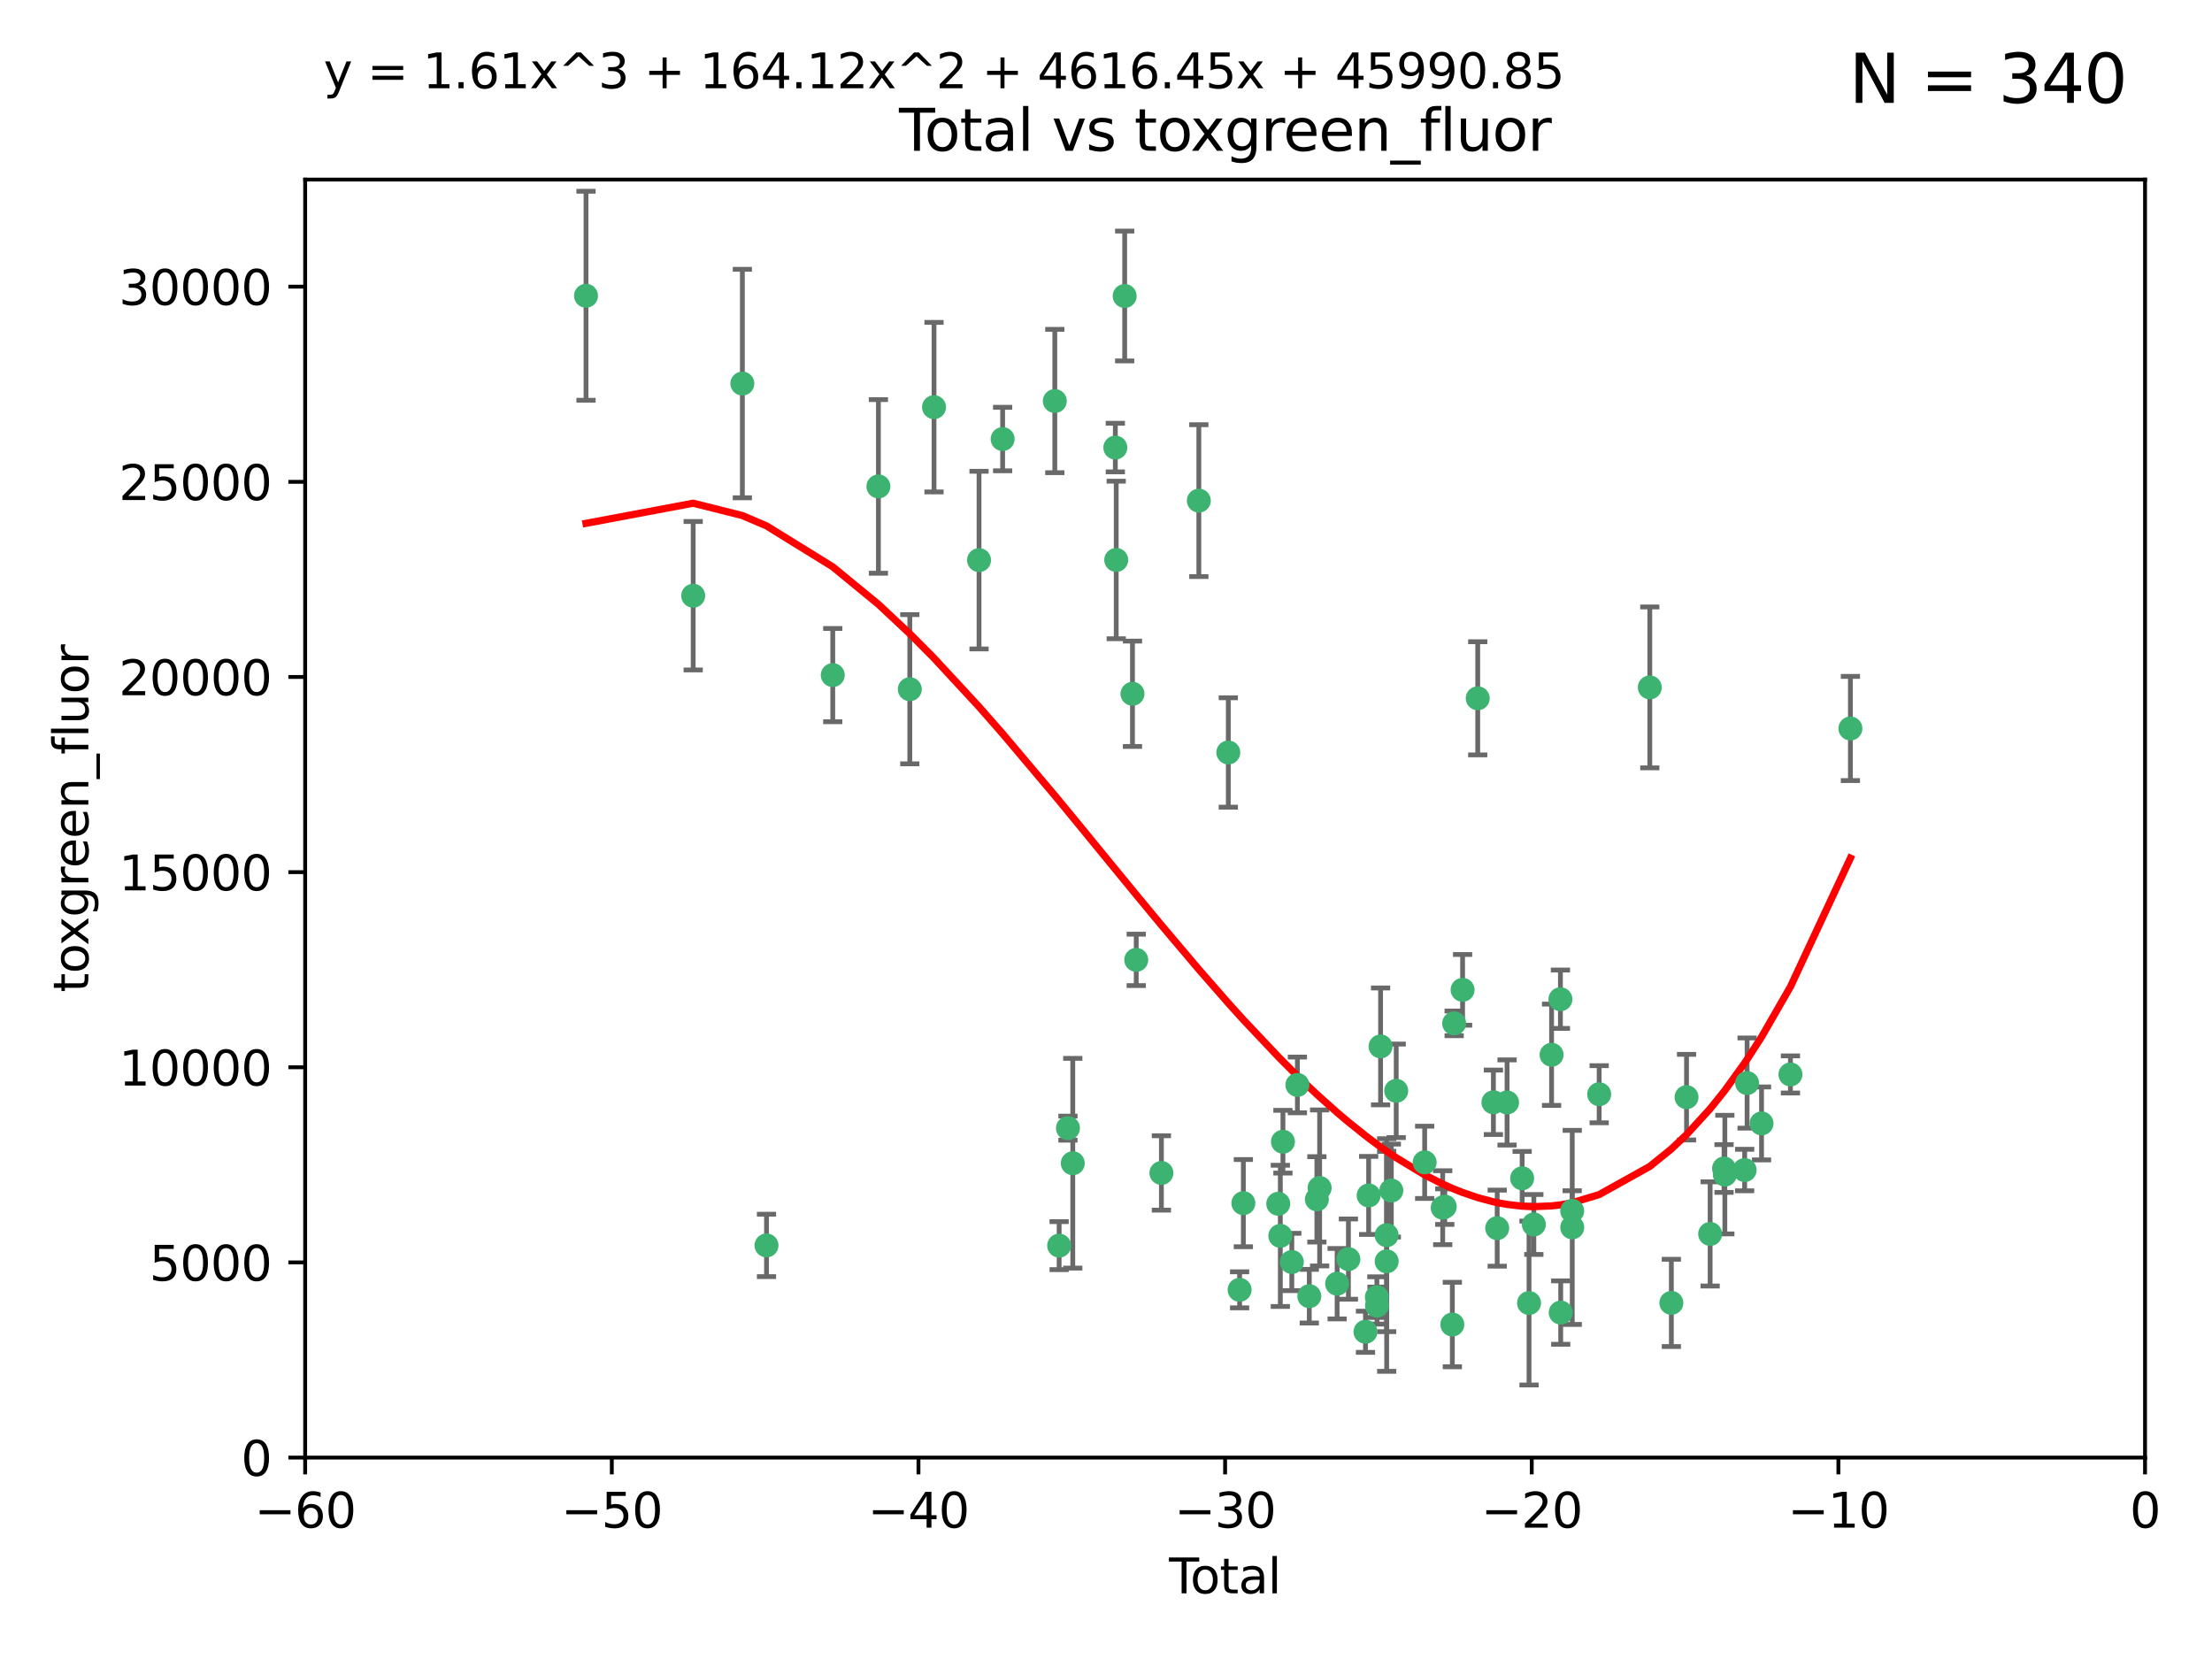 <?xml version="1.0" encoding="utf-8" standalone="no"?>
<!DOCTYPE svg PUBLIC "-//W3C//DTD SVG 1.1//EN"
  "http://www.w3.org/Graphics/SVG/1.1/DTD/svg11.dtd">
<svg xmlns:xlink="http://www.w3.org/1999/xlink" width="460.8pt" height="345.6pt" viewBox="0 0 460.8 345.6" xmlns="http://www.w3.org/2000/svg" version="1.1">
 <defs>
  <style type="text/css">*{stroke-linejoin: round; stroke-linecap: butt}</style>
 </defs>
 <g id="figure_1">
  <g id="patch_1">
   <path d="M 0 345.6 
L 460.8 345.6 
L 460.8 0 
L 0 0 
z
" style="fill: #ffffff"/>
  </g>
  <g id="axes_1">
   <g id="patch_2">
    <path d="M 63.571 303.64 
L 446.85 303.64 
L 446.85 37.411 
L 63.571 37.411 
z
" style="fill: #ffffff"/>
   </g>
   <g id="PathCollection_1">
    <defs>
     <path id="mffafc61d55" d="M 0 1.118 
C 0.297 1.118 0.581 1 0.791 0.791 
C 1 0.581 1.118 0.297 1.118 0 
C 1.118 -0.297 1 -0.581 0.791 -0.791 
C 0.581 -1 0.297 -1.118 0 -1.118 
C -0.297 -1.118 -0.581 -1 -0.791 -0.791 
C -1 -0.581 -1.118 -0.297 -1.118 0 
C -1.118 0.297 -1 0.581 -0.791 0.791 
C -0.581 1 -0.297 1.118 0 1.118 
z
" style="stroke: #3cb371"/>
    </defs>
    <g clip-path="url(#p71a5b1f654)">
     <use xlink:href="#mffafc61d55" x="122.075" y="61.614" style="fill: #3cb371; stroke: #3cb371"/>
     <use xlink:href="#mffafc61d55" x="144.404" y="124.1" style="fill: #3cb371; stroke: #3cb371"/>
     <use xlink:href="#mffafc61d55" x="154.646" y="79.9" style="fill: #3cb371; stroke: #3cb371"/>
     <use xlink:href="#mffafc61d55" x="159.676" y="259.442" style="fill: #3cb371; stroke: #3cb371"/>
     <use xlink:href="#mffafc61d55" x="173.478" y="140.634" style="fill: #3cb371; stroke: #3cb371"/>
     <use xlink:href="#mffafc61d55" x="182.989" y="101.33" style="fill: #3cb371; stroke: #3cb371"/>
     <use xlink:href="#mffafc61d55" x="189.528" y="143.574" style="fill: #3cb371; stroke: #3cb371"/>
     <use xlink:href="#mffafc61d55" x="194.574" y="84.817" style="fill: #3cb371; stroke: #3cb371"/>
     <use xlink:href="#mffafc61d55" x="203.952" y="116.682" style="fill: #3cb371; stroke: #3cb371"/>
     <use xlink:href="#mffafc61d55" x="208.867" y="91.463" style="fill: #3cb371; stroke: #3cb371"/>
     <use xlink:href="#mffafc61d55" x="219.736" y="83.54" style="fill: #3cb371; stroke: #3cb371"/>
     <use xlink:href="#mffafc61d55" x="220.638" y="259.488" style="fill: #3cb371; stroke: #3cb371"/>
     <use xlink:href="#mffafc61d55" x="222.475" y="235.012" style="fill: #3cb371; stroke: #3cb371"/>
     <use xlink:href="#mffafc61d55" x="223.48" y="242.324" style="fill: #3cb371; stroke: #3cb371"/>
     <use xlink:href="#mffafc61d55" x="232.345" y="93.237" style="fill: #3cb371; stroke: #3cb371"/>
     <use xlink:href="#mffafc61d55" x="232.53" y="116.65" style="fill: #3cb371; stroke: #3cb371"/>
     <use xlink:href="#mffafc61d55" x="234.291" y="61.664" style="fill: #3cb371; stroke: #3cb371"/>
     <use xlink:href="#mffafc61d55" x="235.917" y="144.527" style="fill: #3cb371; stroke: #3cb371"/>
     <use xlink:href="#mffafc61d55" x="236.699" y="199.958" style="fill: #3cb371; stroke: #3cb371"/>
     <use xlink:href="#mffafc61d55" x="241.942" y="244.349" style="fill: #3cb371; stroke: #3cb371"/>
     <use xlink:href="#mffafc61d55" x="249.741" y="104.293" style="fill: #3cb371; stroke: #3cb371"/>
     <use xlink:href="#mffafc61d55" x="255.878" y="156.754" style="fill: #3cb371; stroke: #3cb371"/>
     <use xlink:href="#mffafc61d55" x="258.233" y="268.694" style="fill: #3cb371; stroke: #3cb371"/>
     <use xlink:href="#mffafc61d55" x="259.013" y="250.635" style="fill: #3cb371; stroke: #3cb371"/>
     <use xlink:href="#mffafc61d55" x="266.284" y="250.767" style="fill: #3cb371; stroke: #3cb371"/>
     <use xlink:href="#mffafc61d55" x="266.715" y="257.451" style="fill: #3cb371; stroke: #3cb371"/>
     <use xlink:href="#mffafc61d55" x="267.259" y="237.838" style="fill: #3cb371; stroke: #3cb371"/>
     <use xlink:href="#mffafc61d55" x="269.11" y="262.896" style="fill: #3cb371; stroke: #3cb371"/>
     <use xlink:href="#mffafc61d55" x="270.272" y="226.007" style="fill: #3cb371; stroke: #3cb371"/>
     <use xlink:href="#mffafc61d55" x="272.749" y="270.018" style="fill: #3cb371; stroke: #3cb371"/>
     <use xlink:href="#mffafc61d55" x="274.329" y="249.848" style="fill: #3cb371; stroke: #3cb371"/>
     <use xlink:href="#mffafc61d55" x="274.903" y="247.472" style="fill: #3cb371; stroke: #3cb371"/>
     <use xlink:href="#mffafc61d55" x="278.547" y="267.417" style="fill: #3cb371; stroke: #3cb371"/>
     <use xlink:href="#mffafc61d55" x="280.898" y="262.293" style="fill: #3cb371; stroke: #3cb371"/>
     <use xlink:href="#mffafc61d55" x="284.454" y="277.431" style="fill: #3cb371; stroke: #3cb371"/>
     <use xlink:href="#mffafc61d55" x="285.113" y="249.032" style="fill: #3cb371; stroke: #3cb371"/>
     <use xlink:href="#mffafc61d55" x="286.83" y="270.21" style="fill: #3cb371; stroke: #3cb371"/>
     <use xlink:href="#mffafc61d55" x="286.857" y="271.976" style="fill: #3cb371; stroke: #3cb371"/>
     <use xlink:href="#mffafc61d55" x="287.598" y="217.987" style="fill: #3cb371; stroke: #3cb371"/>
     <use xlink:href="#mffafc61d55" x="288.87" y="262.761" style="fill: #3cb371; stroke: #3cb371"/>
     <use xlink:href="#mffafc61d55" x="288.87" y="257.309" style="fill: #3cb371; stroke: #3cb371"/>
     <use xlink:href="#mffafc61d55" x="289.839" y="248.016" style="fill: #3cb371; stroke: #3cb371"/>
     <use xlink:href="#mffafc61d55" x="290.857" y="227.238" style="fill: #3cb371; stroke: #3cb371"/>
     <use xlink:href="#mffafc61d55" x="296.784" y="242.138" style="fill: #3cb371; stroke: #3cb371"/>
     <use xlink:href="#mffafc61d55" x="300.54" y="251.584" style="fill: #3cb371; stroke: #3cb371"/>
     <use xlink:href="#mffafc61d55" x="300.97" y="251.36" style="fill: #3cb371; stroke: #3cb371"/>
     <use xlink:href="#mffafc61d55" x="302.549" y="275.924" style="fill: #3cb371; stroke: #3cb371"/>
     <use xlink:href="#mffafc61d55" x="302.924" y="213.19" style="fill: #3cb371; stroke: #3cb371"/>
     <use xlink:href="#mffafc61d55" x="304.684" y="206.203" style="fill: #3cb371; stroke: #3cb371"/>
     <use xlink:href="#mffafc61d55" x="307.838" y="145.468" style="fill: #3cb371; stroke: #3cb371"/>
     <use xlink:href="#mffafc61d55" x="311.105" y="229.628" style="fill: #3cb371; stroke: #3cb371"/>
     <use xlink:href="#mffafc61d55" x="311.894" y="255.847" style="fill: #3cb371; stroke: #3cb371"/>
     <use xlink:href="#mffafc61d55" x="313.949" y="229.663" style="fill: #3cb371; stroke: #3cb371"/>
     <use xlink:href="#mffafc61d55" x="317.09" y="245.459" style="fill: #3cb371; stroke: #3cb371"/>
     <use xlink:href="#mffafc61d55" x="318.526" y="271.445" style="fill: #3cb371; stroke: #3cb371"/>
     <use xlink:href="#mffafc61d55" x="319.527" y="255.08" style="fill: #3cb371; stroke: #3cb371"/>
     <use xlink:href="#mffafc61d55" x="323.223" y="219.726" style="fill: #3cb371; stroke: #3cb371"/>
     <use xlink:href="#mffafc61d55" x="325.065" y="208.158" style="fill: #3cb371; stroke: #3cb371"/>
     <use xlink:href="#mffafc61d55" x="325.125" y="273.433" style="fill: #3cb371; stroke: #3cb371"/>
     <use xlink:href="#mffafc61d55" x="327.515" y="252.249" style="fill: #3cb371; stroke: #3cb371"/>
     <use xlink:href="#mffafc61d55" x="327.528" y="255.69" style="fill: #3cb371; stroke: #3cb371"/>
     <use xlink:href="#mffafc61d55" x="333.135" y="227.947" style="fill: #3cb371; stroke: #3cb371"/>
     <use xlink:href="#mffafc61d55" x="343.683" y="143.2" style="fill: #3cb371; stroke: #3cb371"/>
     <use xlink:href="#mffafc61d55" x="348.174" y="271.416" style="fill: #3cb371; stroke: #3cb371"/>
     <use xlink:href="#mffafc61d55" x="351.336" y="228.56" style="fill: #3cb371; stroke: #3cb371"/>
     <use xlink:href="#mffafc61d55" x="356.254" y="257.051" style="fill: #3cb371; stroke: #3cb371"/>
     <use xlink:href="#mffafc61d55" x="359.15" y="243.416" style="fill: #3cb371; stroke: #3cb371"/>
     <use xlink:href="#mffafc61d55" x="359.317" y="244.691" style="fill: #3cb371; stroke: #3cb371"/>
     <use xlink:href="#mffafc61d55" x="363.442" y="243.742" style="fill: #3cb371; stroke: #3cb371"/>
     <use xlink:href="#mffafc61d55" x="363.952" y="225.621" style="fill: #3cb371; stroke: #3cb371"/>
     <use xlink:href="#mffafc61d55" x="366.961" y="234.031" style="fill: #3cb371; stroke: #3cb371"/>
     <use xlink:href="#mffafc61d55" x="372.98" y="223.827" style="fill: #3cb371; stroke: #3cb371"/>
     <use xlink:href="#mffafc61d55" x="385.474" y="151.755" style="fill: #3cb371; stroke: #3cb371"/>
    </g>
   </g>
   <g id="matplotlib.axis_1">
    <g id="xtick_1">
     <g id="line2d_1">
      <defs>
       <path id="m5034e5882e" d="M 0 0 
L 0 3.5 
" style="stroke: #000000; stroke-width: 0.8"/>
      </defs>
      <g>
       <use xlink:href="#m5034e5882e" x="63.571" y="303.64" style="stroke: #000000; stroke-width: 0.8"/>
      </g>
     </g>
     <g id="text_1">
      <!-- −60 -->
      <g transform="translate(53.019 318.238)scale(0.1 -0.1)">
       <defs>
        <path id="DejaVuSans-2212" d="M 678 2272 
L 4684 2272 
L 4684 1741 
L 678 1741 
L 678 2272 
z
" transform="scale(0.016)"/>
        <path id="DejaVuSans-36" d="M 2113 2584 
Q 1688 2584 1439 2293 
Q 1191 2003 1191 1497 
Q 1191 994 1439 701 
Q 1688 409 2113 409 
Q 2538 409 2786 701 
Q 3034 994 3034 1497 
Q 3034 2003 2786 2293 
Q 2538 2584 2113 2584 
z
M 3366 4563 
L 3366 3988 
Q 3128 4100 2886 4159 
Q 2644 4219 2406 4219 
Q 1781 4219 1451 3797 
Q 1122 3375 1075 2522 
Q 1259 2794 1537 2939 
Q 1816 3084 2150 3084 
Q 2853 3084 3261 2657 
Q 3669 2231 3669 1497 
Q 3669 778 3244 343 
Q 2819 -91 2113 -91 
Q 1303 -91 875 529 
Q 447 1150 447 2328 
Q 447 3434 972 4092 
Q 1497 4750 2381 4750 
Q 2619 4750 2861 4703 
Q 3103 4656 3366 4563 
z
" transform="scale(0.016)"/>
        <path id="DejaVuSans-30" d="M 2034 4250 
Q 1547 4250 1301 3770 
Q 1056 3291 1056 2328 
Q 1056 1369 1301 889 
Q 1547 409 2034 409 
Q 2525 409 2770 889 
Q 3016 1369 3016 2328 
Q 3016 3291 2770 3770 
Q 2525 4250 2034 4250 
z
M 2034 4750 
Q 2819 4750 3233 4129 
Q 3647 3509 3647 2328 
Q 3647 1150 3233 529 
Q 2819 -91 2034 -91 
Q 1250 -91 836 529 
Q 422 1150 422 2328 
Q 422 3509 836 4129 
Q 1250 4750 2034 4750 
z
" transform="scale(0.016)"/>
       </defs>
       <use xlink:href="#DejaVuSans-2212"/>
       <use xlink:href="#DejaVuSans-36" x="83.789"/>
       <use xlink:href="#DejaVuSans-30" x="147.412"/>
      </g>
     </g>
    </g>
    <g id="xtick_2">
     <g id="line2d_2">
      <g>
       <use xlink:href="#m5034e5882e" x="127.451" y="303.64" style="stroke: #000000; stroke-width: 0.8"/>
      </g>
     </g>
     <g id="text_2">
      <!-- −50 -->
      <g transform="translate(116.899 318.238)scale(0.1 -0.1)">
       <defs>
        <path id="DejaVuSans-35" d="M 691 4666 
L 3169 4666 
L 3169 4134 
L 1269 4134 
L 1269 2991 
Q 1406 3038 1543 3061 
Q 1681 3084 1819 3084 
Q 2600 3084 3056 2656 
Q 3513 2228 3513 1497 
Q 3513 744 3044 326 
Q 2575 -91 1722 -91 
Q 1428 -91 1123 -41 
Q 819 9 494 109 
L 494 744 
Q 775 591 1075 516 
Q 1375 441 1709 441 
Q 2250 441 2565 725 
Q 2881 1009 2881 1497 
Q 2881 1984 2565 2268 
Q 2250 2553 1709 2553 
Q 1456 2553 1204 2497 
Q 953 2441 691 2322 
L 691 4666 
z
" transform="scale(0.016)"/>
       </defs>
       <use xlink:href="#DejaVuSans-2212"/>
       <use xlink:href="#DejaVuSans-35" x="83.789"/>
       <use xlink:href="#DejaVuSans-30" x="147.412"/>
      </g>
     </g>
    </g>
    <g id="xtick_3">
     <g id="line2d_3">
      <g>
       <use xlink:href="#m5034e5882e" x="191.331" y="303.64" style="stroke: #000000; stroke-width: 0.8"/>
      </g>
     </g>
     <g id="text_3">
      <!-- −40 -->
      <g transform="translate(180.778 318.238)scale(0.1 -0.1)">
       <defs>
        <path id="DejaVuSans-34" d="M 2419 4116 
L 825 1625 
L 2419 1625 
L 2419 4116 
z
M 2253 4666 
L 3047 4666 
L 3047 1625 
L 3713 1625 
L 3713 1100 
L 3047 1100 
L 3047 0 
L 2419 0 
L 2419 1100 
L 313 1100 
L 313 1709 
L 2253 4666 
z
" transform="scale(0.016)"/>
       </defs>
       <use xlink:href="#DejaVuSans-2212"/>
       <use xlink:href="#DejaVuSans-34" x="83.789"/>
       <use xlink:href="#DejaVuSans-30" x="147.412"/>
      </g>
     </g>
    </g>
    <g id="xtick_4">
     <g id="line2d_4">
      <g>
       <use xlink:href="#m5034e5882e" x="255.211" y="303.64" style="stroke: #000000; stroke-width: 0.8"/>
      </g>
     </g>
     <g id="text_4">
      <!-- −30 -->
      <g transform="translate(244.658 318.238)scale(0.1 -0.1)">
       <defs>
        <path id="DejaVuSans-33" d="M 2597 2516 
Q 3050 2419 3304 2112 
Q 3559 1806 3559 1356 
Q 3559 666 3084 287 
Q 2609 -91 1734 -91 
Q 1441 -91 1130 -33 
Q 819 25 488 141 
L 488 750 
Q 750 597 1062 519 
Q 1375 441 1716 441 
Q 2309 441 2620 675 
Q 2931 909 2931 1356 
Q 2931 1769 2642 2001 
Q 2353 2234 1838 2234 
L 1294 2234 
L 1294 2753 
L 1863 2753 
Q 2328 2753 2575 2939 
Q 2822 3125 2822 3475 
Q 2822 3834 2567 4026 
Q 2313 4219 1838 4219 
Q 1578 4219 1281 4162 
Q 984 4106 628 3988 
L 628 4550 
Q 988 4650 1302 4700 
Q 1616 4750 1894 4750 
Q 2613 4750 3031 4423 
Q 3450 4097 3450 3541 
Q 3450 3153 3228 2886 
Q 3006 2619 2597 2516 
z
" transform="scale(0.016)"/>
       </defs>
       <use xlink:href="#DejaVuSans-2212"/>
       <use xlink:href="#DejaVuSans-33" x="83.789"/>
       <use xlink:href="#DejaVuSans-30" x="147.412"/>
      </g>
     </g>
    </g>
    <g id="xtick_5">
     <g id="line2d_5">
      <g>
       <use xlink:href="#m5034e5882e" x="319.09" y="303.64" style="stroke: #000000; stroke-width: 0.8"/>
      </g>
     </g>
     <g id="text_5">
      <!-- −20 -->
      <g transform="translate(308.538 318.238)scale(0.1 -0.1)">
       <defs>
        <path id="DejaVuSans-32" d="M 1228 531 
L 3431 531 
L 3431 0 
L 469 0 
L 469 531 
Q 828 903 1448 1529 
Q 2069 2156 2228 2338 
Q 2531 2678 2651 2914 
Q 2772 3150 2772 3378 
Q 2772 3750 2511 3984 
Q 2250 4219 1831 4219 
Q 1534 4219 1204 4116 
Q 875 4013 500 3803 
L 500 4441 
Q 881 4594 1212 4672 
Q 1544 4750 1819 4750 
Q 2544 4750 2975 4387 
Q 3406 4025 3406 3419 
Q 3406 3131 3298 2873 
Q 3191 2616 2906 2266 
Q 2828 2175 2409 1742 
Q 1991 1309 1228 531 
z
" transform="scale(0.016)"/>
       </defs>
       <use xlink:href="#DejaVuSans-2212"/>
       <use xlink:href="#DejaVuSans-32" x="83.789"/>
       <use xlink:href="#DejaVuSans-30" x="147.412"/>
      </g>
     </g>
    </g>
    <g id="xtick_6">
     <g id="line2d_6">
      <g>
       <use xlink:href="#m5034e5882e" x="382.97" y="303.64" style="stroke: #000000; stroke-width: 0.8"/>
      </g>
     </g>
     <g id="text_6">
      <!-- −10 -->
      <g transform="translate(372.418 318.238)scale(0.1 -0.1)">
       <defs>
        <path id="DejaVuSans-31" d="M 794 531 
L 1825 531 
L 1825 4091 
L 703 3866 
L 703 4441 
L 1819 4666 
L 2450 4666 
L 2450 531 
L 3481 531 
L 3481 0 
L 794 0 
L 794 531 
z
" transform="scale(0.016)"/>
       </defs>
       <use xlink:href="#DejaVuSans-2212"/>
       <use xlink:href="#DejaVuSans-31" x="83.789"/>
       <use xlink:href="#DejaVuSans-30" x="147.412"/>
      </g>
     </g>
    </g>
    <g id="xtick_7">
     <g id="line2d_7">
      <g>
       <use xlink:href="#m5034e5882e" x="446.85" y="303.64" style="stroke: #000000; stroke-width: 0.8"/>
      </g>
     </g>
     <g id="text_7">
      <!-- 0 -->
      <g transform="translate(443.669 318.238)scale(0.1 -0.1)">
       <use xlink:href="#DejaVuSans-30"/>
      </g>
     </g>
    </g>
    <g id="text_8">
     <!-- Total -->
     <g transform="translate(243.534 331.917)scale(0.1 -0.1)">
      <defs>
       <path id="DejaVuSans-54" d="M -19 4666 
L 3928 4666 
L 3928 4134 
L 2272 4134 
L 2272 0 
L 1638 0 
L 1638 4134 
L -19 4134 
L -19 4666 
z
" transform="scale(0.016)"/>
       <path id="DejaVuSans-6f" d="M 1959 3097 
Q 1497 3097 1228 2736 
Q 959 2375 959 1747 
Q 959 1119 1226 758 
Q 1494 397 1959 397 
Q 2419 397 2687 759 
Q 2956 1122 2956 1747 
Q 2956 2369 2687 2733 
Q 2419 3097 1959 3097 
z
M 1959 3584 
Q 2709 3584 3137 3096 
Q 3566 2609 3566 1747 
Q 3566 888 3137 398 
Q 2709 -91 1959 -91 
Q 1206 -91 779 398 
Q 353 888 353 1747 
Q 353 2609 779 3096 
Q 1206 3584 1959 3584 
z
" transform="scale(0.016)"/>
       <path id="DejaVuSans-74" d="M 1172 4494 
L 1172 3500 
L 2356 3500 
L 2356 3053 
L 1172 3053 
L 1172 1153 
Q 1172 725 1289 603 
Q 1406 481 1766 481 
L 2356 481 
L 2356 0 
L 1766 0 
Q 1100 0 847 248 
Q 594 497 594 1153 
L 594 3053 
L 172 3053 
L 172 3500 
L 594 3500 
L 594 4494 
L 1172 4494 
z
" transform="scale(0.016)"/>
       <path id="DejaVuSans-61" d="M 2194 1759 
Q 1497 1759 1228 1600 
Q 959 1441 959 1056 
Q 959 750 1161 570 
Q 1363 391 1709 391 
Q 2188 391 2477 730 
Q 2766 1069 2766 1631 
L 2766 1759 
L 2194 1759 
z
M 3341 1997 
L 3341 0 
L 2766 0 
L 2766 531 
Q 2569 213 2275 61 
Q 1981 -91 1556 -91 
Q 1019 -91 701 211 
Q 384 513 384 1019 
Q 384 1609 779 1909 
Q 1175 2209 1959 2209 
L 2766 2209 
L 2766 2266 
Q 2766 2663 2505 2880 
Q 2244 3097 1772 3097 
Q 1472 3097 1187 3025 
Q 903 2953 641 2809 
L 641 3341 
Q 956 3463 1253 3523 
Q 1550 3584 1831 3584 
Q 2591 3584 2966 3190 
Q 3341 2797 3341 1997 
z
" transform="scale(0.016)"/>
       <path id="DejaVuSans-6c" d="M 603 4863 
L 1178 4863 
L 1178 0 
L 603 0 
L 603 4863 
z
" transform="scale(0.016)"/>
      </defs>
      <use xlink:href="#DejaVuSans-54"/>
      <use xlink:href="#DejaVuSans-6f" x="44.084"/>
      <use xlink:href="#DejaVuSans-74" x="105.266"/>
      <use xlink:href="#DejaVuSans-61" x="144.475"/>
      <use xlink:href="#DejaVuSans-6c" x="205.754"/>
     </g>
    </g>
   </g>
   <g id="matplotlib.axis_2">
    <g id="ytick_1">
     <g id="line2d_8">
      <defs>
       <path id="m452b86f6c8" d="M 0 0 
L -3.5 0 
" style="stroke: #000000; stroke-width: 0.8"/>
      </defs>
      <g>
       <use xlink:href="#m452b86f6c8" x="63.571" y="303.64" style="stroke: #000000; stroke-width: 0.8"/>
      </g>
     </g>
     <g id="text_9">
      <!-- 0 -->
      <g transform="translate(50.209 307.439)scale(0.1 -0.1)">
       <use xlink:href="#DejaVuSans-30"/>
      </g>
     </g>
    </g>
    <g id="ytick_2">
     <g id="line2d_9">
      <g>
       <use xlink:href="#m452b86f6c8" x="63.571" y="262.986" style="stroke: #000000; stroke-width: 0.8"/>
      </g>
     </g>
     <g id="text_10">
      <!-- 5000 -->
      <g transform="translate(31.121 266.786)scale(0.1 -0.1)">
       <use xlink:href="#DejaVuSans-35"/>
       <use xlink:href="#DejaVuSans-30" x="63.623"/>
       <use xlink:href="#DejaVuSans-30" x="127.246"/>
       <use xlink:href="#DejaVuSans-30" x="190.869"/>
      </g>
     </g>
    </g>
    <g id="ytick_3">
     <g id="line2d_10">
      <g>
       <use xlink:href="#m452b86f6c8" x="63.571" y="222.333" style="stroke: #000000; stroke-width: 0.8"/>
      </g>
     </g>
     <g id="text_11">
      <!-- 10000 -->
      <g transform="translate(24.759 226.132)scale(0.1 -0.1)">
       <use xlink:href="#DejaVuSans-31"/>
       <use xlink:href="#DejaVuSans-30" x="63.623"/>
       <use xlink:href="#DejaVuSans-30" x="127.246"/>
       <use xlink:href="#DejaVuSans-30" x="190.869"/>
       <use xlink:href="#DejaVuSans-30" x="254.492"/>
      </g>
     </g>
    </g>
    <g id="ytick_4">
     <g id="line2d_11">
      <g>
       <use xlink:href="#m452b86f6c8" x="63.571" y="181.679" style="stroke: #000000; stroke-width: 0.8"/>
      </g>
     </g>
     <g id="text_12">
      <!-- 15000 -->
      <g transform="translate(24.759 185.478)scale(0.1 -0.1)">
       <use xlink:href="#DejaVuSans-31"/>
       <use xlink:href="#DejaVuSans-35" x="63.623"/>
       <use xlink:href="#DejaVuSans-30" x="127.246"/>
       <use xlink:href="#DejaVuSans-30" x="190.869"/>
       <use xlink:href="#DejaVuSans-30" x="254.492"/>
      </g>
     </g>
    </g>
    <g id="ytick_5">
     <g id="line2d_12">
      <g>
       <use xlink:href="#m452b86f6c8" x="63.571" y="141.026" style="stroke: #000000; stroke-width: 0.8"/>
      </g>
     </g>
     <g id="text_13">
      <!-- 20000 -->
      <g transform="translate(24.759 144.825)scale(0.1 -0.1)">
       <use xlink:href="#DejaVuSans-32"/>
       <use xlink:href="#DejaVuSans-30" x="63.623"/>
       <use xlink:href="#DejaVuSans-30" x="127.246"/>
       <use xlink:href="#DejaVuSans-30" x="190.869"/>
       <use xlink:href="#DejaVuSans-30" x="254.492"/>
      </g>
     </g>
    </g>
    <g id="ytick_6">
     <g id="line2d_13">
      <g>
       <use xlink:href="#m452b86f6c8" x="63.571" y="100.372" style="stroke: #000000; stroke-width: 0.8"/>
      </g>
     </g>
     <g id="text_14">
      <!-- 25000 -->
      <g transform="translate(24.759 104.171)scale(0.1 -0.1)">
       <use xlink:href="#DejaVuSans-32"/>
       <use xlink:href="#DejaVuSans-35" x="63.623"/>
       <use xlink:href="#DejaVuSans-30" x="127.246"/>
       <use xlink:href="#DejaVuSans-30" x="190.869"/>
       <use xlink:href="#DejaVuSans-30" x="254.492"/>
      </g>
     </g>
    </g>
    <g id="ytick_7">
     <g id="line2d_14">
      <g>
       <use xlink:href="#m452b86f6c8" x="63.571" y="59.718" style="stroke: #000000; stroke-width: 0.8"/>
      </g>
     </g>
     <g id="text_15">
      <!-- 30000 -->
      <g transform="translate(24.759 63.518)scale(0.1 -0.1)">
       <use xlink:href="#DejaVuSans-33"/>
       <use xlink:href="#DejaVuSans-30" x="63.623"/>
       <use xlink:href="#DejaVuSans-30" x="127.246"/>
       <use xlink:href="#DejaVuSans-30" x="190.869"/>
       <use xlink:href="#DejaVuSans-30" x="254.492"/>
      </g>
     </g>
    </g>
    <g id="text_16">
     <!-- toxgreen_fluor -->
     <g transform="translate(18.401 206.72)rotate(-90)scale(0.1 -0.1)">
      <defs>
       <path id="DejaVuSans-78" d="M 3513 3500 
L 2247 1797 
L 3578 0 
L 2900 0 
L 1881 1375 
L 863 0 
L 184 0 
L 1544 1831 
L 300 3500 
L 978 3500 
L 1906 2253 
L 2834 3500 
L 3513 3500 
z
" transform="scale(0.016)"/>
       <path id="DejaVuSans-67" d="M 2906 1791 
Q 2906 2416 2648 2759 
Q 2391 3103 1925 3103 
Q 1463 3103 1205 2759 
Q 947 2416 947 1791 
Q 947 1169 1205 825 
Q 1463 481 1925 481 
Q 2391 481 2648 825 
Q 2906 1169 2906 1791 
z
M 3481 434 
Q 3481 -459 3084 -895 
Q 2688 -1331 1869 -1331 
Q 1566 -1331 1297 -1286 
Q 1028 -1241 775 -1147 
L 775 -588 
Q 1028 -725 1275 -790 
Q 1522 -856 1778 -856 
Q 2344 -856 2625 -561 
Q 2906 -266 2906 331 
L 2906 616 
Q 2728 306 2450 153 
Q 2172 0 1784 0 
Q 1141 0 747 490 
Q 353 981 353 1791 
Q 353 2603 747 3093 
Q 1141 3584 1784 3584 
Q 2172 3584 2450 3431 
Q 2728 3278 2906 2969 
L 2906 3500 
L 3481 3500 
L 3481 434 
z
" transform="scale(0.016)"/>
       <path id="DejaVuSans-72" d="M 2631 2963 
Q 2534 3019 2420 3045 
Q 2306 3072 2169 3072 
Q 1681 3072 1420 2755 
Q 1159 2438 1159 1844 
L 1159 0 
L 581 0 
L 581 3500 
L 1159 3500 
L 1159 2956 
Q 1341 3275 1631 3429 
Q 1922 3584 2338 3584 
Q 2397 3584 2469 3576 
Q 2541 3569 2628 3553 
L 2631 2963 
z
" transform="scale(0.016)"/>
       <path id="DejaVuSans-65" d="M 3597 1894 
L 3597 1613 
L 953 1613 
Q 991 1019 1311 708 
Q 1631 397 2203 397 
Q 2534 397 2845 478 
Q 3156 559 3463 722 
L 3463 178 
Q 3153 47 2828 -22 
Q 2503 -91 2169 -91 
Q 1331 -91 842 396 
Q 353 884 353 1716 
Q 353 2575 817 3079 
Q 1281 3584 2069 3584 
Q 2775 3584 3186 3129 
Q 3597 2675 3597 1894 
z
M 3022 2063 
Q 3016 2534 2758 2815 
Q 2500 3097 2075 3097 
Q 1594 3097 1305 2825 
Q 1016 2553 972 2059 
L 3022 2063 
z
" transform="scale(0.016)"/>
       <path id="DejaVuSans-6e" d="M 3513 2113 
L 3513 0 
L 2938 0 
L 2938 2094 
Q 2938 2591 2744 2837 
Q 2550 3084 2163 3084 
Q 1697 3084 1428 2787 
Q 1159 2491 1159 1978 
L 1159 0 
L 581 0 
L 581 3500 
L 1159 3500 
L 1159 2956 
Q 1366 3272 1645 3428 
Q 1925 3584 2291 3584 
Q 2894 3584 3203 3211 
Q 3513 2838 3513 2113 
z
" transform="scale(0.016)"/>
       <path id="DejaVuSans-5f" d="M 3263 -1063 
L 3263 -1509 
L -63 -1509 
L -63 -1063 
L 3263 -1063 
z
" transform="scale(0.016)"/>
       <path id="DejaVuSans-66" d="M 2375 4863 
L 2375 4384 
L 1825 4384 
Q 1516 4384 1395 4259 
Q 1275 4134 1275 3809 
L 1275 3500 
L 2222 3500 
L 2222 3053 
L 1275 3053 
L 1275 0 
L 697 0 
L 697 3053 
L 147 3053 
L 147 3500 
L 697 3500 
L 697 3744 
Q 697 4328 969 4595 
Q 1241 4863 1831 4863 
L 2375 4863 
z
" transform="scale(0.016)"/>
       <path id="DejaVuSans-75" d="M 544 1381 
L 544 3500 
L 1119 3500 
L 1119 1403 
Q 1119 906 1312 657 
Q 1506 409 1894 409 
Q 2359 409 2629 706 
Q 2900 1003 2900 1516 
L 2900 3500 
L 3475 3500 
L 3475 0 
L 2900 0 
L 2900 538 
Q 2691 219 2414 64 
Q 2138 -91 1772 -91 
Q 1169 -91 856 284 
Q 544 659 544 1381 
z
M 1991 3584 
L 1991 3584 
z
" transform="scale(0.016)"/>
      </defs>
      <use xlink:href="#DejaVuSans-74"/>
      <use xlink:href="#DejaVuSans-6f" x="39.209"/>
      <use xlink:href="#DejaVuSans-78" x="97.266"/>
      <use xlink:href="#DejaVuSans-67" x="156.445"/>
      <use xlink:href="#DejaVuSans-72" x="219.922"/>
      <use xlink:href="#DejaVuSans-65" x="258.785"/>
      <use xlink:href="#DejaVuSans-65" x="320.309"/>
      <use xlink:href="#DejaVuSans-6e" x="381.832"/>
      <use xlink:href="#DejaVuSans-5f" x="445.211"/>
      <use xlink:href="#DejaVuSans-66" x="495.211"/>
      <use xlink:href="#DejaVuSans-6c" x="530.416"/>
      <use xlink:href="#DejaVuSans-75" x="558.199"/>
      <use xlink:href="#DejaVuSans-6f" x="621.578"/>
      <use xlink:href="#DejaVuSans-72" x="682.76"/>
     </g>
    </g>
   </g>
   <g id="LineCollection_1">
    <path d="M 122.075 83.38 
L 122.075 39.848 
" clip-path="url(#p71a5b1f654)" style="fill: none; stroke: #696969"/>
    <path d="M 144.404 139.562 
L 144.404 108.638 
" clip-path="url(#p71a5b1f654)" style="fill: none; stroke: #696969"/>
    <path d="M 154.646 103.698 
L 154.646 56.102 
" clip-path="url(#p71a5b1f654)" style="fill: none; stroke: #696969"/>
    <path d="M 159.676 265.941 
L 159.676 252.944 
" clip-path="url(#p71a5b1f654)" style="fill: none; stroke: #696969"/>
    <path d="M 173.478 150.349 
L 173.478 130.92 
" clip-path="url(#p71a5b1f654)" style="fill: none; stroke: #696969"/>
    <path d="M 182.989 119.415 
L 182.989 83.245 
" clip-path="url(#p71a5b1f654)" style="fill: none; stroke: #696969"/>
    <path d="M 189.528 159.116 
L 189.528 128.031 
" clip-path="url(#p71a5b1f654)" style="fill: none; stroke: #696969"/>
    <path d="M 194.574 102.476 
L 194.574 67.157 
" clip-path="url(#p71a5b1f654)" style="fill: none; stroke: #696969"/>
    <path d="M 203.952 135.19 
L 203.952 98.175 
" clip-path="url(#p71a5b1f654)" style="fill: none; stroke: #696969"/>
    <path d="M 208.867 98.075 
L 208.867 84.85 
" clip-path="url(#p71a5b1f654)" style="fill: none; stroke: #696969"/>
    <path d="M 219.736 98.468 
L 219.736 68.613 
" clip-path="url(#p71a5b1f654)" style="fill: none; stroke: #696969"/>
    <path d="M 220.638 264.487 
L 220.638 254.489 
" clip-path="url(#p71a5b1f654)" style="fill: none; stroke: #696969"/>
    <path d="M 222.475 237.516 
L 222.475 232.507 
" clip-path="url(#p71a5b1f654)" style="fill: none; stroke: #696969"/>
    <path d="M 223.48 264.166 
L 223.48 220.481 
" clip-path="url(#p71a5b1f654)" style="fill: none; stroke: #696969"/>
    <path d="M 232.345 98.3 
L 232.345 88.175 
" clip-path="url(#p71a5b1f654)" style="fill: none; stroke: #696969"/>
    <path d="M 232.53 133.058 
L 232.53 100.243 
" clip-path="url(#p71a5b1f654)" style="fill: none; stroke: #696969"/>
    <path d="M 234.291 75.185 
L 234.291 48.142 
" clip-path="url(#p71a5b1f654)" style="fill: none; stroke: #696969"/>
    <path d="M 235.917 155.498 
L 235.917 133.556 
" clip-path="url(#p71a5b1f654)" style="fill: none; stroke: #696969"/>
    <path d="M 236.699 205.31 
L 236.699 194.605 
" clip-path="url(#p71a5b1f654)" style="fill: none; stroke: #696969"/>
    <path d="M 241.942 252.096 
L 241.942 236.603 
" clip-path="url(#p71a5b1f654)" style="fill: none; stroke: #696969"/>
    <path d="M 249.741 120.111 
L 249.741 88.475 
" clip-path="url(#p71a5b1f654)" style="fill: none; stroke: #696969"/>
    <path d="M 255.878 168.148 
L 255.878 145.359 
" clip-path="url(#p71a5b1f654)" style="fill: none; stroke: #696969"/>
    <path d="M 258.233 272.448 
L 258.233 264.94 
" clip-path="url(#p71a5b1f654)" style="fill: none; stroke: #696969"/>
    <path d="M 259.013 259.717 
L 259.013 241.553 
" clip-path="url(#p71a5b1f654)" style="fill: none; stroke: #696969"/>
    <path d="M 266.284 251.458 
L 266.284 250.077 
" clip-path="url(#p71a5b1f654)" style="fill: none; stroke: #696969"/>
    <path d="M 266.715 272.157 
L 266.715 242.746 
" clip-path="url(#p71a5b1f654)" style="fill: none; stroke: #696969"/>
    <path d="M 267.259 244.374 
L 267.259 231.301 
" clip-path="url(#p71a5b1f654)" style="fill: none; stroke: #696969"/>
    <path d="M 269.11 268.864 
L 269.11 256.927 
" clip-path="url(#p71a5b1f654)" style="fill: none; stroke: #696969"/>
    <path d="M 270.272 231.811 
L 270.272 220.203 
" clip-path="url(#p71a5b1f654)" style="fill: none; stroke: #696969"/>
    <path d="M 272.749 275.607 
L 272.749 264.429 
" clip-path="url(#p71a5b1f654)" style="fill: none; stroke: #696969"/>
    <path d="M 274.329 258.739 
L 274.329 240.957 
" clip-path="url(#p71a5b1f654)" style="fill: none; stroke: #696969"/>
    <path d="M 274.903 263.721 
L 274.903 231.224 
" clip-path="url(#p71a5b1f654)" style="fill: none; stroke: #696969"/>
    <path d="M 278.547 274.752 
L 278.547 260.081 
" clip-path="url(#p71a5b1f654)" style="fill: none; stroke: #696969"/>
    <path d="M 280.898 270.647 
L 280.898 253.939 
" clip-path="url(#p71a5b1f654)" style="fill: none; stroke: #696969"/>
    <path d="M 284.454 281.719 
L 284.454 273.143 
" clip-path="url(#p71a5b1f654)" style="fill: none; stroke: #696969"/>
    <path d="M 285.113 257.161 
L 285.113 240.903 
" clip-path="url(#p71a5b1f654)" style="fill: none; stroke: #696969"/>
    <path d="M 286.83 274.44 
L 286.83 265.981 
" clip-path="url(#p71a5b1f654)" style="fill: none; stroke: #696969"/>
    <path d="M 286.857 275.827 
L 286.857 268.125 
" clip-path="url(#p71a5b1f654)" style="fill: none; stroke: #696969"/>
    <path d="M 287.598 230.162 
L 287.598 205.812 
" clip-path="url(#p71a5b1f654)" style="fill: none; stroke: #696969"/>
    <path d="M 288.87 285.673 
L 288.87 239.849 
" clip-path="url(#p71a5b1f654)" style="fill: none; stroke: #696969"/>
    <path d="M 288.87 277.407 
L 288.87 237.211 
" clip-path="url(#p71a5b1f654)" style="fill: none; stroke: #696969"/>
    <path d="M 289.839 257.7 
L 289.839 238.331 
" clip-path="url(#p71a5b1f654)" style="fill: none; stroke: #696969"/>
    <path d="M 290.857 236.979 
L 290.857 217.496 
" clip-path="url(#p71a5b1f654)" style="fill: none; stroke: #696969"/>
    <path d="M 296.784 249.663 
L 296.784 234.612 
" clip-path="url(#p71a5b1f654)" style="fill: none; stroke: #696969"/>
    <path d="M 300.54 259.282 
L 300.54 243.886 
" clip-path="url(#p71a5b1f654)" style="fill: none; stroke: #696969"/>
    <path d="M 300.97 255.066 
L 300.97 247.654 
" clip-path="url(#p71a5b1f654)" style="fill: none; stroke: #696969"/>
    <path d="M 302.549 284.727 
L 302.549 267.12 
" clip-path="url(#p71a5b1f654)" style="fill: none; stroke: #696969"/>
    <path d="M 302.924 215.762 
L 302.924 210.618 
" clip-path="url(#p71a5b1f654)" style="fill: none; stroke: #696969"/>
    <path d="M 304.684 213.569 
L 304.684 198.836 
" clip-path="url(#p71a5b1f654)" style="fill: none; stroke: #696969"/>
    <path d="M 307.838 157.254 
L 307.838 133.683 
" clip-path="url(#p71a5b1f654)" style="fill: none; stroke: #696969"/>
    <path d="M 311.105 236.34 
L 311.105 222.916 
" clip-path="url(#p71a5b1f654)" style="fill: none; stroke: #696969"/>
    <path d="M 311.894 263.771 
L 311.894 247.923 
" clip-path="url(#p71a5b1f654)" style="fill: none; stroke: #696969"/>
    <path d="M 313.949 238.535 
L 313.949 220.792 
" clip-path="url(#p71a5b1f654)" style="fill: none; stroke: #696969"/>
    <path d="M 317.09 251.049 
L 317.09 239.868 
" clip-path="url(#p71a5b1f654)" style="fill: none; stroke: #696969"/>
    <path d="M 318.526 288.513 
L 318.526 254.376 
" clip-path="url(#p71a5b1f654)" style="fill: none; stroke: #696969"/>
    <path d="M 319.527 261.323 
L 319.527 248.837 
" clip-path="url(#p71a5b1f654)" style="fill: none; stroke: #696969"/>
    <path d="M 323.223 230.277 
L 323.223 209.176 
" clip-path="url(#p71a5b1f654)" style="fill: none; stroke: #696969"/>
    <path d="M 325.065 214.239 
L 325.065 202.077 
" clip-path="url(#p71a5b1f654)" style="fill: none; stroke: #696969"/>
    <path d="M 325.125 280.037 
L 325.125 266.828 
" clip-path="url(#p71a5b1f654)" style="fill: none; stroke: #696969"/>
    <path d="M 327.515 256.451 
L 327.515 248.048 
" clip-path="url(#p71a5b1f654)" style="fill: none; stroke: #696969"/>
    <path d="M 327.528 275.904 
L 327.528 235.477 
" clip-path="url(#p71a5b1f654)" style="fill: none; stroke: #696969"/>
    <path d="M 333.135 233.892 
L 333.135 222.002 
" clip-path="url(#p71a5b1f654)" style="fill: none; stroke: #696969"/>
    <path d="M 343.683 159.961 
L 343.683 126.439 
" clip-path="url(#p71a5b1f654)" style="fill: none; stroke: #696969"/>
    <path d="M 348.174 280.503 
L 348.174 262.329 
" clip-path="url(#p71a5b1f654)" style="fill: none; stroke: #696969"/>
    <path d="M 351.336 237.48 
L 351.336 219.64 
" clip-path="url(#p71a5b1f654)" style="fill: none; stroke: #696969"/>
    <path d="M 356.254 267.904 
L 356.254 246.198 
" clip-path="url(#p71a5b1f654)" style="fill: none; stroke: #696969"/>
    <path d="M 359.15 248.392 
L 359.15 238.44 
" clip-path="url(#p71a5b1f654)" style="fill: none; stroke: #696969"/>
    <path d="M 359.317 257.049 
L 359.317 232.333 
" clip-path="url(#p71a5b1f654)" style="fill: none; stroke: #696969"/>
    <path d="M 363.442 248.063 
L 363.442 239.42 
" clip-path="url(#p71a5b1f654)" style="fill: none; stroke: #696969"/>
    <path d="M 363.952 235.016 
L 363.952 216.227 
" clip-path="url(#p71a5b1f654)" style="fill: none; stroke: #696969"/>
    <path d="M 366.961 241.631 
L 366.961 226.431 
" clip-path="url(#p71a5b1f654)" style="fill: none; stroke: #696969"/>
    <path d="M 372.98 227.689 
L 372.98 219.964 
" clip-path="url(#p71a5b1f654)" style="fill: none; stroke: #696969"/>
    <path d="M 385.474 162.606 
L 385.474 140.905 
" clip-path="url(#p71a5b1f654)" style="fill: none; stroke: #696969"/>
   </g>
   <g id="line2d_15">
    <defs>
     <path id="m9a886f5a1d" d="M 2 0 
L -2 -0 
" style="stroke: #696969"/>
    </defs>
    <g clip-path="url(#p71a5b1f654)">
     <use xlink:href="#m9a886f5a1d" x="122.075" y="83.38" style="fill: #696969; stroke: #696969"/>
     <use xlink:href="#m9a886f5a1d" x="144.404" y="139.562" style="fill: #696969; stroke: #696969"/>
     <use xlink:href="#m9a886f5a1d" x="154.646" y="103.698" style="fill: #696969; stroke: #696969"/>
     <use xlink:href="#m9a886f5a1d" x="159.676" y="265.941" style="fill: #696969; stroke: #696969"/>
     <use xlink:href="#m9a886f5a1d" x="173.478" y="150.349" style="fill: #696969; stroke: #696969"/>
     <use xlink:href="#m9a886f5a1d" x="182.989" y="119.415" style="fill: #696969; stroke: #696969"/>
     <use xlink:href="#m9a886f5a1d" x="189.528" y="159.116" style="fill: #696969; stroke: #696969"/>
     <use xlink:href="#m9a886f5a1d" x="194.574" y="102.476" style="fill: #696969; stroke: #696969"/>
     <use xlink:href="#m9a886f5a1d" x="203.952" y="135.19" style="fill: #696969; stroke: #696969"/>
     <use xlink:href="#m9a886f5a1d" x="208.867" y="98.075" style="fill: #696969; stroke: #696969"/>
     <use xlink:href="#m9a886f5a1d" x="219.736" y="98.468" style="fill: #696969; stroke: #696969"/>
     <use xlink:href="#m9a886f5a1d" x="220.638" y="264.487" style="fill: #696969; stroke: #696969"/>
     <use xlink:href="#m9a886f5a1d" x="222.475" y="237.516" style="fill: #696969; stroke: #696969"/>
     <use xlink:href="#m9a886f5a1d" x="223.48" y="264.166" style="fill: #696969; stroke: #696969"/>
     <use xlink:href="#m9a886f5a1d" x="232.345" y="98.3" style="fill: #696969; stroke: #696969"/>
     <use xlink:href="#m9a886f5a1d" x="232.53" y="133.058" style="fill: #696969; stroke: #696969"/>
     <use xlink:href="#m9a886f5a1d" x="234.291" y="75.185" style="fill: #696969; stroke: #696969"/>
     <use xlink:href="#m9a886f5a1d" x="235.917" y="155.498" style="fill: #696969; stroke: #696969"/>
     <use xlink:href="#m9a886f5a1d" x="236.699" y="205.31" style="fill: #696969; stroke: #696969"/>
     <use xlink:href="#m9a886f5a1d" x="241.942" y="252.096" style="fill: #696969; stroke: #696969"/>
     <use xlink:href="#m9a886f5a1d" x="249.741" y="120.111" style="fill: #696969; stroke: #696969"/>
     <use xlink:href="#m9a886f5a1d" x="255.878" y="168.148" style="fill: #696969; stroke: #696969"/>
     <use xlink:href="#m9a886f5a1d" x="258.233" y="272.448" style="fill: #696969; stroke: #696969"/>
     <use xlink:href="#m9a886f5a1d" x="259.013" y="259.717" style="fill: #696969; stroke: #696969"/>
     <use xlink:href="#m9a886f5a1d" x="266.284" y="251.458" style="fill: #696969; stroke: #696969"/>
     <use xlink:href="#m9a886f5a1d" x="266.715" y="272.157" style="fill: #696969; stroke: #696969"/>
     <use xlink:href="#m9a886f5a1d" x="267.259" y="244.374" style="fill: #696969; stroke: #696969"/>
     <use xlink:href="#m9a886f5a1d" x="269.11" y="268.864" style="fill: #696969; stroke: #696969"/>
     <use xlink:href="#m9a886f5a1d" x="270.272" y="231.811" style="fill: #696969; stroke: #696969"/>
     <use xlink:href="#m9a886f5a1d" x="272.749" y="275.607" style="fill: #696969; stroke: #696969"/>
     <use xlink:href="#m9a886f5a1d" x="274.329" y="258.739" style="fill: #696969; stroke: #696969"/>
     <use xlink:href="#m9a886f5a1d" x="274.903" y="263.721" style="fill: #696969; stroke: #696969"/>
     <use xlink:href="#m9a886f5a1d" x="278.547" y="274.752" style="fill: #696969; stroke: #696969"/>
     <use xlink:href="#m9a886f5a1d" x="280.898" y="270.647" style="fill: #696969; stroke: #696969"/>
     <use xlink:href="#m9a886f5a1d" x="284.454" y="281.719" style="fill: #696969; stroke: #696969"/>
     <use xlink:href="#m9a886f5a1d" x="285.113" y="257.161" style="fill: #696969; stroke: #696969"/>
     <use xlink:href="#m9a886f5a1d" x="286.83" y="274.44" style="fill: #696969; stroke: #696969"/>
     <use xlink:href="#m9a886f5a1d" x="286.857" y="275.827" style="fill: #696969; stroke: #696969"/>
     <use xlink:href="#m9a886f5a1d" x="287.598" y="230.162" style="fill: #696969; stroke: #696969"/>
     <use xlink:href="#m9a886f5a1d" x="288.87" y="285.673" style="fill: #696969; stroke: #696969"/>
     <use xlink:href="#m9a886f5a1d" x="288.87" y="277.407" style="fill: #696969; stroke: #696969"/>
     <use xlink:href="#m9a886f5a1d" x="289.839" y="257.7" style="fill: #696969; stroke: #696969"/>
     <use xlink:href="#m9a886f5a1d" x="290.857" y="236.979" style="fill: #696969; stroke: #696969"/>
     <use xlink:href="#m9a886f5a1d" x="296.784" y="249.663" style="fill: #696969; stroke: #696969"/>
     <use xlink:href="#m9a886f5a1d" x="300.54" y="259.282" style="fill: #696969; stroke: #696969"/>
     <use xlink:href="#m9a886f5a1d" x="300.97" y="255.066" style="fill: #696969; stroke: #696969"/>
     <use xlink:href="#m9a886f5a1d" x="302.549" y="284.727" style="fill: #696969; stroke: #696969"/>
     <use xlink:href="#m9a886f5a1d" x="302.924" y="215.762" style="fill: #696969; stroke: #696969"/>
     <use xlink:href="#m9a886f5a1d" x="304.684" y="213.569" style="fill: #696969; stroke: #696969"/>
     <use xlink:href="#m9a886f5a1d" x="307.838" y="157.254" style="fill: #696969; stroke: #696969"/>
     <use xlink:href="#m9a886f5a1d" x="311.105" y="236.34" style="fill: #696969; stroke: #696969"/>
     <use xlink:href="#m9a886f5a1d" x="311.894" y="263.771" style="fill: #696969; stroke: #696969"/>
     <use xlink:href="#m9a886f5a1d" x="313.949" y="238.535" style="fill: #696969; stroke: #696969"/>
     <use xlink:href="#m9a886f5a1d" x="317.09" y="251.049" style="fill: #696969; stroke: #696969"/>
     <use xlink:href="#m9a886f5a1d" x="318.526" y="288.513" style="fill: #696969; stroke: #696969"/>
     <use xlink:href="#m9a886f5a1d" x="319.527" y="261.323" style="fill: #696969; stroke: #696969"/>
     <use xlink:href="#m9a886f5a1d" x="323.223" y="230.277" style="fill: #696969; stroke: #696969"/>
     <use xlink:href="#m9a886f5a1d" x="325.065" y="214.239" style="fill: #696969; stroke: #696969"/>
     <use xlink:href="#m9a886f5a1d" x="325.125" y="280.037" style="fill: #696969; stroke: #696969"/>
     <use xlink:href="#m9a886f5a1d" x="327.515" y="256.451" style="fill: #696969; stroke: #696969"/>
     <use xlink:href="#m9a886f5a1d" x="327.528" y="275.904" style="fill: #696969; stroke: #696969"/>
     <use xlink:href="#m9a886f5a1d" x="333.135" y="233.892" style="fill: #696969; stroke: #696969"/>
     <use xlink:href="#m9a886f5a1d" x="343.683" y="159.961" style="fill: #696969; stroke: #696969"/>
     <use xlink:href="#m9a886f5a1d" x="348.174" y="280.503" style="fill: #696969; stroke: #696969"/>
     <use xlink:href="#m9a886f5a1d" x="351.336" y="237.48" style="fill: #696969; stroke: #696969"/>
     <use xlink:href="#m9a886f5a1d" x="356.254" y="267.904" style="fill: #696969; stroke: #696969"/>
     <use xlink:href="#m9a886f5a1d" x="359.15" y="248.392" style="fill: #696969; stroke: #696969"/>
     <use xlink:href="#m9a886f5a1d" x="359.317" y="257.049" style="fill: #696969; stroke: #696969"/>
     <use xlink:href="#m9a886f5a1d" x="363.442" y="248.063" style="fill: #696969; stroke: #696969"/>
     <use xlink:href="#m9a886f5a1d" x="363.952" y="235.016" style="fill: #696969; stroke: #696969"/>
     <use xlink:href="#m9a886f5a1d" x="366.961" y="241.631" style="fill: #696969; stroke: #696969"/>
     <use xlink:href="#m9a886f5a1d" x="372.98" y="227.689" style="fill: #696969; stroke: #696969"/>
     <use xlink:href="#m9a886f5a1d" x="385.474" y="162.606" style="fill: #696969; stroke: #696969"/>
    </g>
   </g>
   <g id="line2d_16">
    <g clip-path="url(#p71a5b1f654)">
     <use xlink:href="#m9a886f5a1d" x="122.075" y="39.848" style="fill: #696969; stroke: #696969"/>
     <use xlink:href="#m9a886f5a1d" x="144.404" y="108.638" style="fill: #696969; stroke: #696969"/>
     <use xlink:href="#m9a886f5a1d" x="154.646" y="56.102" style="fill: #696969; stroke: #696969"/>
     <use xlink:href="#m9a886f5a1d" x="159.676" y="252.944" style="fill: #696969; stroke: #696969"/>
     <use xlink:href="#m9a886f5a1d" x="173.478" y="130.92" style="fill: #696969; stroke: #696969"/>
     <use xlink:href="#m9a886f5a1d" x="182.989" y="83.245" style="fill: #696969; stroke: #696969"/>
     <use xlink:href="#m9a886f5a1d" x="189.528" y="128.031" style="fill: #696969; stroke: #696969"/>
     <use xlink:href="#m9a886f5a1d" x="194.574" y="67.157" style="fill: #696969; stroke: #696969"/>
     <use xlink:href="#m9a886f5a1d" x="203.952" y="98.175" style="fill: #696969; stroke: #696969"/>
     <use xlink:href="#m9a886f5a1d" x="208.867" y="84.85" style="fill: #696969; stroke: #696969"/>
     <use xlink:href="#m9a886f5a1d" x="219.736" y="68.613" style="fill: #696969; stroke: #696969"/>
     <use xlink:href="#m9a886f5a1d" x="220.638" y="254.489" style="fill: #696969; stroke: #696969"/>
     <use xlink:href="#m9a886f5a1d" x="222.475" y="232.507" style="fill: #696969; stroke: #696969"/>
     <use xlink:href="#m9a886f5a1d" x="223.48" y="220.481" style="fill: #696969; stroke: #696969"/>
     <use xlink:href="#m9a886f5a1d" x="232.345" y="88.175" style="fill: #696969; stroke: #696969"/>
     <use xlink:href="#m9a886f5a1d" x="232.53" y="100.243" style="fill: #696969; stroke: #696969"/>
     <use xlink:href="#m9a886f5a1d" x="234.291" y="48.142" style="fill: #696969; stroke: #696969"/>
     <use xlink:href="#m9a886f5a1d" x="235.917" y="133.556" style="fill: #696969; stroke: #696969"/>
     <use xlink:href="#m9a886f5a1d" x="236.699" y="194.605" style="fill: #696969; stroke: #696969"/>
     <use xlink:href="#m9a886f5a1d" x="241.942" y="236.603" style="fill: #696969; stroke: #696969"/>
     <use xlink:href="#m9a886f5a1d" x="249.741" y="88.475" style="fill: #696969; stroke: #696969"/>
     <use xlink:href="#m9a886f5a1d" x="255.878" y="145.359" style="fill: #696969; stroke: #696969"/>
     <use xlink:href="#m9a886f5a1d" x="258.233" y="264.94" style="fill: #696969; stroke: #696969"/>
     <use xlink:href="#m9a886f5a1d" x="259.013" y="241.553" style="fill: #696969; stroke: #696969"/>
     <use xlink:href="#m9a886f5a1d" x="266.284" y="250.077" style="fill: #696969; stroke: #696969"/>
     <use xlink:href="#m9a886f5a1d" x="266.715" y="242.746" style="fill: #696969; stroke: #696969"/>
     <use xlink:href="#m9a886f5a1d" x="267.259" y="231.301" style="fill: #696969; stroke: #696969"/>
     <use xlink:href="#m9a886f5a1d" x="269.11" y="256.927" style="fill: #696969; stroke: #696969"/>
     <use xlink:href="#m9a886f5a1d" x="270.272" y="220.203" style="fill: #696969; stroke: #696969"/>
     <use xlink:href="#m9a886f5a1d" x="272.749" y="264.429" style="fill: #696969; stroke: #696969"/>
     <use xlink:href="#m9a886f5a1d" x="274.329" y="240.957" style="fill: #696969; stroke: #696969"/>
     <use xlink:href="#m9a886f5a1d" x="274.903" y="231.224" style="fill: #696969; stroke: #696969"/>
     <use xlink:href="#m9a886f5a1d" x="278.547" y="260.081" style="fill: #696969; stroke: #696969"/>
     <use xlink:href="#m9a886f5a1d" x="280.898" y="253.939" style="fill: #696969; stroke: #696969"/>
     <use xlink:href="#m9a886f5a1d" x="284.454" y="273.143" style="fill: #696969; stroke: #696969"/>
     <use xlink:href="#m9a886f5a1d" x="285.113" y="240.903" style="fill: #696969; stroke: #696969"/>
     <use xlink:href="#m9a886f5a1d" x="286.83" y="265.981" style="fill: #696969; stroke: #696969"/>
     <use xlink:href="#m9a886f5a1d" x="286.857" y="268.125" style="fill: #696969; stroke: #696969"/>
     <use xlink:href="#m9a886f5a1d" x="287.598" y="205.812" style="fill: #696969; stroke: #696969"/>
     <use xlink:href="#m9a886f5a1d" x="288.87" y="239.849" style="fill: #696969; stroke: #696969"/>
     <use xlink:href="#m9a886f5a1d" x="288.87" y="237.211" style="fill: #696969; stroke: #696969"/>
     <use xlink:href="#m9a886f5a1d" x="289.839" y="238.331" style="fill: #696969; stroke: #696969"/>
     <use xlink:href="#m9a886f5a1d" x="290.857" y="217.496" style="fill: #696969; stroke: #696969"/>
     <use xlink:href="#m9a886f5a1d" x="296.784" y="234.612" style="fill: #696969; stroke: #696969"/>
     <use xlink:href="#m9a886f5a1d" x="300.54" y="243.886" style="fill: #696969; stroke: #696969"/>
     <use xlink:href="#m9a886f5a1d" x="300.97" y="247.654" style="fill: #696969; stroke: #696969"/>
     <use xlink:href="#m9a886f5a1d" x="302.549" y="267.12" style="fill: #696969; stroke: #696969"/>
     <use xlink:href="#m9a886f5a1d" x="302.924" y="210.618" style="fill: #696969; stroke: #696969"/>
     <use xlink:href="#m9a886f5a1d" x="304.684" y="198.836" style="fill: #696969; stroke: #696969"/>
     <use xlink:href="#m9a886f5a1d" x="307.838" y="133.683" style="fill: #696969; stroke: #696969"/>
     <use xlink:href="#m9a886f5a1d" x="311.105" y="222.916" style="fill: #696969; stroke: #696969"/>
     <use xlink:href="#m9a886f5a1d" x="311.894" y="247.923" style="fill: #696969; stroke: #696969"/>
     <use xlink:href="#m9a886f5a1d" x="313.949" y="220.792" style="fill: #696969; stroke: #696969"/>
     <use xlink:href="#m9a886f5a1d" x="317.09" y="239.868" style="fill: #696969; stroke: #696969"/>
     <use xlink:href="#m9a886f5a1d" x="318.526" y="254.376" style="fill: #696969; stroke: #696969"/>
     <use xlink:href="#m9a886f5a1d" x="319.527" y="248.837" style="fill: #696969; stroke: #696969"/>
     <use xlink:href="#m9a886f5a1d" x="323.223" y="209.176" style="fill: #696969; stroke: #696969"/>
     <use xlink:href="#m9a886f5a1d" x="325.065" y="202.077" style="fill: #696969; stroke: #696969"/>
     <use xlink:href="#m9a886f5a1d" x="325.125" y="266.828" style="fill: #696969; stroke: #696969"/>
     <use xlink:href="#m9a886f5a1d" x="327.515" y="248.048" style="fill: #696969; stroke: #696969"/>
     <use xlink:href="#m9a886f5a1d" x="327.528" y="235.477" style="fill: #696969; stroke: #696969"/>
     <use xlink:href="#m9a886f5a1d" x="333.135" y="222.002" style="fill: #696969; stroke: #696969"/>
     <use xlink:href="#m9a886f5a1d" x="343.683" y="126.439" style="fill: #696969; stroke: #696969"/>
     <use xlink:href="#m9a886f5a1d" x="348.174" y="262.329" style="fill: #696969; stroke: #696969"/>
     <use xlink:href="#m9a886f5a1d" x="351.336" y="219.64" style="fill: #696969; stroke: #696969"/>
     <use xlink:href="#m9a886f5a1d" x="356.254" y="246.198" style="fill: #696969; stroke: #696969"/>
     <use xlink:href="#m9a886f5a1d" x="359.15" y="238.44" style="fill: #696969; stroke: #696969"/>
     <use xlink:href="#m9a886f5a1d" x="359.317" y="232.333" style="fill: #696969; stroke: #696969"/>
     <use xlink:href="#m9a886f5a1d" x="363.442" y="239.42" style="fill: #696969; stroke: #696969"/>
     <use xlink:href="#m9a886f5a1d" x="363.952" y="216.227" style="fill: #696969; stroke: #696969"/>
     <use xlink:href="#m9a886f5a1d" x="366.961" y="226.431" style="fill: #696969; stroke: #696969"/>
     <use xlink:href="#m9a886f5a1d" x="372.98" y="219.964" style="fill: #696969; stroke: #696969"/>
     <use xlink:href="#m9a886f5a1d" x="385.474" y="140.905" style="fill: #696969; stroke: #696969"/>
    </g>
   </g>
   <g id="line2d_17">
    <path d="M 122.075 109.023 
L 144.404 104.828 
L 154.646 107.397 
L 159.676 109.549 
L 173.478 118.082 
L 182.989 125.891 
L 189.528 132.016 
L 194.574 137.101 
L 203.952 147.239 
L 208.867 152.842 
L 219.736 165.721 
L 220.638 166.81 
L 222.475 169.038 
L 223.48 170.259 
L 232.345 181.084 
L 232.53 181.309 
L 234.291 183.459 
L 235.917 185.439 
L 236.699 186.39 
L 241.942 192.726 
L 249.741 201.951 
L 255.878 208.961 
L 258.233 211.576 
L 259.013 212.431 
L 266.284 220.131 
L 266.715 220.571 
L 267.259 221.123 
L 269.11 222.974 
L 270.272 224.115 
L 272.749 226.494 
L 274.329 227.97 
L 274.903 228.498 
L 278.547 231.742 
L 280.898 233.732 
L 284.454 236.58 
L 285.113 237.086 
L 286.83 238.368 
L 286.857 238.388 
L 287.598 238.925 
L 288.87 239.825 
L 288.87 239.825 
L 289.839 240.492 
L 290.857 241.173 
L 296.784 244.755 
L 300.54 246.661 
L 300.97 246.86 
L 302.549 247.558 
L 302.924 247.716 
L 304.684 248.415 
L 307.838 249.491 
L 311.105 250.359 
L 311.894 250.529 
L 313.949 250.902 
L 317.09 251.263 
L 318.526 251.342 
L 319.527 251.364 
L 323.223 251.211 
L 325.065 250.992 
L 325.125 250.983 
L 327.515 250.549 
L 327.528 250.546 
L 333.135 248.858 
L 343.683 242.987 
L 348.174 239.35 
L 351.336 236.359 
L 356.254 230.975 
L 359.15 227.376 
L 359.317 227.158 
L 363.442 221.439 
L 363.952 220.684 
L 366.961 216.018 
L 372.98 205.552 
L 385.474 178.764 
" clip-path="url(#p71a5b1f654)" style="fill: none; stroke: #ff0000; stroke-width: 1.5; stroke-linecap: square"/>
   </g>
   <g id="line2d_18">
    <defs>
     <path id="mf6fdd25450" d="M 0 2 
C 0.53 2 1.039 1.789 1.414 1.414 
C 1.789 1.039 2 0.53 2 0 
C 2 -0.53 1.789 -1.039 1.414 -1.414 
C 1.039 -1.789 0.53 -2 0 -2 
C -0.53 -2 -1.039 -1.789 -1.414 -1.414 
C -1.789 -1.039 -2 -0.53 -2 0 
C -2 0.53 -1.789 1.039 -1.414 1.414 
C -1.039 1.789 -0.53 2 0 2 
z
" style="stroke: #3cb371"/>
    </defs>
    <g clip-path="url(#p71a5b1f654)">
     <use xlink:href="#mf6fdd25450" x="122.075" y="61.614" style="fill: #3cb371; stroke: #3cb371"/>
     <use xlink:href="#mf6fdd25450" x="144.404" y="124.1" style="fill: #3cb371; stroke: #3cb371"/>
     <use xlink:href="#mf6fdd25450" x="154.646" y="79.9" style="fill: #3cb371; stroke: #3cb371"/>
     <use xlink:href="#mf6fdd25450" x="159.676" y="259.442" style="fill: #3cb371; stroke: #3cb371"/>
     <use xlink:href="#mf6fdd25450" x="173.478" y="140.634" style="fill: #3cb371; stroke: #3cb371"/>
     <use xlink:href="#mf6fdd25450" x="182.989" y="101.33" style="fill: #3cb371; stroke: #3cb371"/>
     <use xlink:href="#mf6fdd25450" x="189.528" y="143.574" style="fill: #3cb371; stroke: #3cb371"/>
     <use xlink:href="#mf6fdd25450" x="194.574" y="84.817" style="fill: #3cb371; stroke: #3cb371"/>
     <use xlink:href="#mf6fdd25450" x="203.952" y="116.682" style="fill: #3cb371; stroke: #3cb371"/>
     <use xlink:href="#mf6fdd25450" x="208.867" y="91.463" style="fill: #3cb371; stroke: #3cb371"/>
     <use xlink:href="#mf6fdd25450" x="219.736" y="83.54" style="fill: #3cb371; stroke: #3cb371"/>
     <use xlink:href="#mf6fdd25450" x="220.638" y="259.488" style="fill: #3cb371; stroke: #3cb371"/>
     <use xlink:href="#mf6fdd25450" x="222.475" y="235.012" style="fill: #3cb371; stroke: #3cb371"/>
     <use xlink:href="#mf6fdd25450" x="223.48" y="242.324" style="fill: #3cb371; stroke: #3cb371"/>
     <use xlink:href="#mf6fdd25450" x="232.345" y="93.237" style="fill: #3cb371; stroke: #3cb371"/>
     <use xlink:href="#mf6fdd25450" x="232.53" y="116.65" style="fill: #3cb371; stroke: #3cb371"/>
     <use xlink:href="#mf6fdd25450" x="234.291" y="61.664" style="fill: #3cb371; stroke: #3cb371"/>
     <use xlink:href="#mf6fdd25450" x="235.917" y="144.527" style="fill: #3cb371; stroke: #3cb371"/>
     <use xlink:href="#mf6fdd25450" x="236.699" y="199.958" style="fill: #3cb371; stroke: #3cb371"/>
     <use xlink:href="#mf6fdd25450" x="241.942" y="244.349" style="fill: #3cb371; stroke: #3cb371"/>
     <use xlink:href="#mf6fdd25450" x="249.741" y="104.293" style="fill: #3cb371; stroke: #3cb371"/>
     <use xlink:href="#mf6fdd25450" x="255.878" y="156.754" style="fill: #3cb371; stroke: #3cb371"/>
     <use xlink:href="#mf6fdd25450" x="258.233" y="268.694" style="fill: #3cb371; stroke: #3cb371"/>
     <use xlink:href="#mf6fdd25450" x="259.013" y="250.635" style="fill: #3cb371; stroke: #3cb371"/>
     <use xlink:href="#mf6fdd25450" x="266.284" y="250.767" style="fill: #3cb371; stroke: #3cb371"/>
     <use xlink:href="#mf6fdd25450" x="266.715" y="257.451" style="fill: #3cb371; stroke: #3cb371"/>
     <use xlink:href="#mf6fdd25450" x="267.259" y="237.838" style="fill: #3cb371; stroke: #3cb371"/>
     <use xlink:href="#mf6fdd25450" x="269.11" y="262.896" style="fill: #3cb371; stroke: #3cb371"/>
     <use xlink:href="#mf6fdd25450" x="270.272" y="226.007" style="fill: #3cb371; stroke: #3cb371"/>
     <use xlink:href="#mf6fdd25450" x="272.749" y="270.018" style="fill: #3cb371; stroke: #3cb371"/>
     <use xlink:href="#mf6fdd25450" x="274.329" y="249.848" style="fill: #3cb371; stroke: #3cb371"/>
     <use xlink:href="#mf6fdd25450" x="274.903" y="247.472" style="fill: #3cb371; stroke: #3cb371"/>
     <use xlink:href="#mf6fdd25450" x="278.547" y="267.417" style="fill: #3cb371; stroke: #3cb371"/>
     <use xlink:href="#mf6fdd25450" x="280.898" y="262.293" style="fill: #3cb371; stroke: #3cb371"/>
     <use xlink:href="#mf6fdd25450" x="284.454" y="277.431" style="fill: #3cb371; stroke: #3cb371"/>
     <use xlink:href="#mf6fdd25450" x="285.113" y="249.032" style="fill: #3cb371; stroke: #3cb371"/>
     <use xlink:href="#mf6fdd25450" x="286.83" y="270.21" style="fill: #3cb371; stroke: #3cb371"/>
     <use xlink:href="#mf6fdd25450" x="286.857" y="271.976" style="fill: #3cb371; stroke: #3cb371"/>
     <use xlink:href="#mf6fdd25450" x="287.598" y="217.987" style="fill: #3cb371; stroke: #3cb371"/>
     <use xlink:href="#mf6fdd25450" x="288.87" y="262.761" style="fill: #3cb371; stroke: #3cb371"/>
     <use xlink:href="#mf6fdd25450" x="288.87" y="257.309" style="fill: #3cb371; stroke: #3cb371"/>
     <use xlink:href="#mf6fdd25450" x="289.839" y="248.016" style="fill: #3cb371; stroke: #3cb371"/>
     <use xlink:href="#mf6fdd25450" x="290.857" y="227.238" style="fill: #3cb371; stroke: #3cb371"/>
     <use xlink:href="#mf6fdd25450" x="296.784" y="242.138" style="fill: #3cb371; stroke: #3cb371"/>
     <use xlink:href="#mf6fdd25450" x="300.54" y="251.584" style="fill: #3cb371; stroke: #3cb371"/>
     <use xlink:href="#mf6fdd25450" x="300.97" y="251.36" style="fill: #3cb371; stroke: #3cb371"/>
     <use xlink:href="#mf6fdd25450" x="302.549" y="275.924" style="fill: #3cb371; stroke: #3cb371"/>
     <use xlink:href="#mf6fdd25450" x="302.924" y="213.19" style="fill: #3cb371; stroke: #3cb371"/>
     <use xlink:href="#mf6fdd25450" x="304.684" y="206.203" style="fill: #3cb371; stroke: #3cb371"/>
     <use xlink:href="#mf6fdd25450" x="307.838" y="145.468" style="fill: #3cb371; stroke: #3cb371"/>
     <use xlink:href="#mf6fdd25450" x="311.105" y="229.628" style="fill: #3cb371; stroke: #3cb371"/>
     <use xlink:href="#mf6fdd25450" x="311.894" y="255.847" style="fill: #3cb371; stroke: #3cb371"/>
     <use xlink:href="#mf6fdd25450" x="313.949" y="229.663" style="fill: #3cb371; stroke: #3cb371"/>
     <use xlink:href="#mf6fdd25450" x="317.09" y="245.459" style="fill: #3cb371; stroke: #3cb371"/>
     <use xlink:href="#mf6fdd25450" x="318.526" y="271.445" style="fill: #3cb371; stroke: #3cb371"/>
     <use xlink:href="#mf6fdd25450" x="319.527" y="255.08" style="fill: #3cb371; stroke: #3cb371"/>
     <use xlink:href="#mf6fdd25450" x="323.223" y="219.726" style="fill: #3cb371; stroke: #3cb371"/>
     <use xlink:href="#mf6fdd25450" x="325.065" y="208.158" style="fill: #3cb371; stroke: #3cb371"/>
     <use xlink:href="#mf6fdd25450" x="325.125" y="273.433" style="fill: #3cb371; stroke: #3cb371"/>
     <use xlink:href="#mf6fdd25450" x="327.515" y="252.249" style="fill: #3cb371; stroke: #3cb371"/>
     <use xlink:href="#mf6fdd25450" x="327.528" y="255.69" style="fill: #3cb371; stroke: #3cb371"/>
     <use xlink:href="#mf6fdd25450" x="333.135" y="227.947" style="fill: #3cb371; stroke: #3cb371"/>
     <use xlink:href="#mf6fdd25450" x="343.683" y="143.2" style="fill: #3cb371; stroke: #3cb371"/>
     <use xlink:href="#mf6fdd25450" x="348.174" y="271.416" style="fill: #3cb371; stroke: #3cb371"/>
     <use xlink:href="#mf6fdd25450" x="351.336" y="228.56" style="fill: #3cb371; stroke: #3cb371"/>
     <use xlink:href="#mf6fdd25450" x="356.254" y="257.051" style="fill: #3cb371; stroke: #3cb371"/>
     <use xlink:href="#mf6fdd25450" x="359.15" y="243.416" style="fill: #3cb371; stroke: #3cb371"/>
     <use xlink:href="#mf6fdd25450" x="359.317" y="244.691" style="fill: #3cb371; stroke: #3cb371"/>
     <use xlink:href="#mf6fdd25450" x="363.442" y="243.742" style="fill: #3cb371; stroke: #3cb371"/>
     <use xlink:href="#mf6fdd25450" x="363.952" y="225.621" style="fill: #3cb371; stroke: #3cb371"/>
     <use xlink:href="#mf6fdd25450" x="366.961" y="234.031" style="fill: #3cb371; stroke: #3cb371"/>
     <use xlink:href="#mf6fdd25450" x="372.98" y="223.827" style="fill: #3cb371; stroke: #3cb371"/>
     <use xlink:href="#mf6fdd25450" x="385.474" y="151.755" style="fill: #3cb371; stroke: #3cb371"/>
    </g>
   </g>
   <g id="patch_3">
    <path d="M 63.571 303.64 
L 63.571 37.411 
" style="fill: none; stroke: #000000; stroke-width: 0.8; stroke-linejoin: miter; stroke-linecap: square"/>
   </g>
   <g id="patch_4">
    <path d="M 446.85 303.64 
L 446.85 37.411 
" style="fill: none; stroke: #000000; stroke-width: 0.8; stroke-linejoin: miter; stroke-linecap: square"/>
   </g>
   <g id="patch_5">
    <path d="M 63.571 303.64 
L 446.85 303.64 
" style="fill: none; stroke: #000000; stroke-width: 0.8; stroke-linejoin: miter; stroke-linecap: square"/>
   </g>
   <g id="patch_6">
    <path d="M 63.571 37.411 
L 446.85 37.411 
" style="fill: none; stroke: #000000; stroke-width: 0.8; stroke-linejoin: miter; stroke-linecap: square"/>
   </g>
   <g id="text_17">
    <!-- N = 340 -->
    <g transform="translate(385.191 21.426)scale(0.14 -0.14)">
     <defs>
      <path id="DejaVuSans-4e" d="M 628 4666 
L 1478 4666 
L 3547 763 
L 3547 4666 
L 4159 4666 
L 4159 0 
L 3309 0 
L 1241 3903 
L 1241 0 
L 628 0 
L 628 4666 
z
" transform="scale(0.016)"/>
      <path id="DejaVuSans-20" transform="scale(0.016)"/>
      <path id="DejaVuSans-3d" d="M 678 2906 
L 4684 2906 
L 4684 2381 
L 678 2381 
L 678 2906 
z
M 678 1631 
L 4684 1631 
L 4684 1100 
L 678 1100 
L 678 1631 
z
" transform="scale(0.016)"/>
     </defs>
     <use xlink:href="#DejaVuSans-4e"/>
     <use xlink:href="#DejaVuSans-20" x="74.805"/>
     <use xlink:href="#DejaVuSans-3d" x="106.592"/>
     <use xlink:href="#DejaVuSans-20" x="190.381"/>
     <use xlink:href="#DejaVuSans-33" x="222.168"/>
     <use xlink:href="#DejaVuSans-34" x="285.791"/>
     <use xlink:href="#DejaVuSans-30" x="349.414"/>
    </g>
   </g>
   <g id="text_18">
    <!-- y = 1.61x^3 + 164.12x^2 + 4616.45x + 45990.85 -->
    <g transform="translate(67.404 18.387)scale(0.1 -0.1)">
     <defs>
      <path id="DejaVuSans-79" d="M 2059 -325 
Q 1816 -950 1584 -1140 
Q 1353 -1331 966 -1331 
L 506 -1331 
L 506 -850 
L 844 -850 
Q 1081 -850 1212 -737 
Q 1344 -625 1503 -206 
L 1606 56 
L 191 3500 
L 800 3500 
L 1894 763 
L 2988 3500 
L 3597 3500 
L 2059 -325 
z
" transform="scale(0.016)"/>
      <path id="DejaVuSans-2e" d="M 684 794 
L 1344 794 
L 1344 0 
L 684 0 
L 684 794 
z
" transform="scale(0.016)"/>
      <path id="DejaVuSans-5e" d="M 2988 4666 
L 4684 2925 
L 4056 2925 
L 2681 4159 
L 1306 2925 
L 678 2925 
L 2375 4666 
L 2988 4666 
z
" transform="scale(0.016)"/>
      <path id="DejaVuSans-2b" d="M 2944 4013 
L 2944 2272 
L 4684 2272 
L 4684 1741 
L 2944 1741 
L 2944 0 
L 2419 0 
L 2419 1741 
L 678 1741 
L 678 2272 
L 2419 2272 
L 2419 4013 
L 2944 4013 
z
" transform="scale(0.016)"/>
      <path id="DejaVuSans-39" d="M 703 97 
L 703 672 
Q 941 559 1184 500 
Q 1428 441 1663 441 
Q 2288 441 2617 861 
Q 2947 1281 2994 2138 
Q 2813 1869 2534 1725 
Q 2256 1581 1919 1581 
Q 1219 1581 811 2004 
Q 403 2428 403 3163 
Q 403 3881 828 4315 
Q 1253 4750 1959 4750 
Q 2769 4750 3195 4129 
Q 3622 3509 3622 2328 
Q 3622 1225 3098 567 
Q 2575 -91 1691 -91 
Q 1453 -91 1209 -44 
Q 966 3 703 97 
z
M 1959 2075 
Q 2384 2075 2632 2365 
Q 2881 2656 2881 3163 
Q 2881 3666 2632 3958 
Q 2384 4250 1959 4250 
Q 1534 4250 1286 3958 
Q 1038 3666 1038 3163 
Q 1038 2656 1286 2365 
Q 1534 2075 1959 2075 
z
" transform="scale(0.016)"/>
      <path id="DejaVuSans-38" d="M 2034 2216 
Q 1584 2216 1326 1975 
Q 1069 1734 1069 1313 
Q 1069 891 1326 650 
Q 1584 409 2034 409 
Q 2484 409 2743 651 
Q 3003 894 3003 1313 
Q 3003 1734 2745 1975 
Q 2488 2216 2034 2216 
z
M 1403 2484 
Q 997 2584 770 2862 
Q 544 3141 544 3541 
Q 544 4100 942 4425 
Q 1341 4750 2034 4750 
Q 2731 4750 3128 4425 
Q 3525 4100 3525 3541 
Q 3525 3141 3298 2862 
Q 3072 2584 2669 2484 
Q 3125 2378 3379 2068 
Q 3634 1759 3634 1313 
Q 3634 634 3220 271 
Q 2806 -91 2034 -91 
Q 1263 -91 848 271 
Q 434 634 434 1313 
Q 434 1759 690 2068 
Q 947 2378 1403 2484 
z
M 1172 3481 
Q 1172 3119 1398 2916 
Q 1625 2713 2034 2713 
Q 2441 2713 2670 2916 
Q 2900 3119 2900 3481 
Q 2900 3844 2670 4047 
Q 2441 4250 2034 4250 
Q 1625 4250 1398 4047 
Q 1172 3844 1172 3481 
z
" transform="scale(0.016)"/>
     </defs>
     <use xlink:href="#DejaVuSans-79"/>
     <use xlink:href="#DejaVuSans-20" x="59.18"/>
     <use xlink:href="#DejaVuSans-3d" x="90.967"/>
     <use xlink:href="#DejaVuSans-20" x="174.756"/>
     <use xlink:href="#DejaVuSans-31" x="206.543"/>
     <use xlink:href="#DejaVuSans-2e" x="270.166"/>
     <use xlink:href="#DejaVuSans-36" x="301.953"/>
     <use xlink:href="#DejaVuSans-31" x="365.576"/>
     <use xlink:href="#DejaVuSans-78" x="429.199"/>
     <use xlink:href="#DejaVuSans-5e" x="488.379"/>
     <use xlink:href="#DejaVuSans-33" x="572.168"/>
     <use xlink:href="#DejaVuSans-20" x="635.791"/>
     <use xlink:href="#DejaVuSans-2b" x="667.578"/>
     <use xlink:href="#DejaVuSans-20" x="751.367"/>
     <use xlink:href="#DejaVuSans-31" x="783.154"/>
     <use xlink:href="#DejaVuSans-36" x="846.777"/>
     <use xlink:href="#DejaVuSans-34" x="910.4"/>
     <use xlink:href="#DejaVuSans-2e" x="974.023"/>
     <use xlink:href="#DejaVuSans-31" x="1005.811"/>
     <use xlink:href="#DejaVuSans-32" x="1069.434"/>
     <use xlink:href="#DejaVuSans-78" x="1133.057"/>
     <use xlink:href="#DejaVuSans-5e" x="1192.236"/>
     <use xlink:href="#DejaVuSans-32" x="1276.025"/>
     <use xlink:href="#DejaVuSans-20" x="1339.648"/>
     <use xlink:href="#DejaVuSans-2b" x="1371.436"/>
     <use xlink:href="#DejaVuSans-20" x="1455.225"/>
     <use xlink:href="#DejaVuSans-34" x="1487.012"/>
     <use xlink:href="#DejaVuSans-36" x="1550.635"/>
     <use xlink:href="#DejaVuSans-31" x="1614.258"/>
     <use xlink:href="#DejaVuSans-36" x="1677.881"/>
     <use xlink:href="#DejaVuSans-2e" x="1741.504"/>
     <use xlink:href="#DejaVuSans-34" x="1773.291"/>
     <use xlink:href="#DejaVuSans-35" x="1836.914"/>
     <use xlink:href="#DejaVuSans-78" x="1900.537"/>
     <use xlink:href="#DejaVuSans-20" x="1959.717"/>
     <use xlink:href="#DejaVuSans-2b" x="1991.504"/>
     <use xlink:href="#DejaVuSans-20" x="2075.293"/>
     <use xlink:href="#DejaVuSans-34" x="2107.08"/>
     <use xlink:href="#DejaVuSans-35" x="2170.703"/>
     <use xlink:href="#DejaVuSans-39" x="2234.326"/>
     <use xlink:href="#DejaVuSans-39" x="2297.949"/>
     <use xlink:href="#DejaVuSans-30" x="2361.572"/>
     <use xlink:href="#DejaVuSans-2e" x="2425.195"/>
     <use xlink:href="#DejaVuSans-38" x="2456.982"/>
     <use xlink:href="#DejaVuSans-35" x="2520.605"/>
    </g>
   </g>
   <g id="text_19">
    <!-- Total vs toxgreen_fluor -->
    <g transform="translate(187.275 31.411)scale(0.12 -0.12)">
     <defs>
      <path id="DejaVuSans-76" d="M 191 3500 
L 800 3500 
L 1894 563 
L 2988 3500 
L 3597 3500 
L 2284 0 
L 1503 0 
L 191 3500 
z
" transform="scale(0.016)"/>
      <path id="DejaVuSans-73" d="M 2834 3397 
L 2834 2853 
Q 2591 2978 2328 3040 
Q 2066 3103 1784 3103 
Q 1356 3103 1142 2972 
Q 928 2841 928 2578 
Q 928 2378 1081 2264 
Q 1234 2150 1697 2047 
L 1894 2003 
Q 2506 1872 2764 1633 
Q 3022 1394 3022 966 
Q 3022 478 2636 193 
Q 2250 -91 1575 -91 
Q 1294 -91 989 -36 
Q 684 19 347 128 
L 347 722 
Q 666 556 975 473 
Q 1284 391 1588 391 
Q 1994 391 2212 530 
Q 2431 669 2431 922 
Q 2431 1156 2273 1281 
Q 2116 1406 1581 1522 
L 1381 1569 
Q 847 1681 609 1914 
Q 372 2147 372 2553 
Q 372 3047 722 3315 
Q 1072 3584 1716 3584 
Q 2034 3584 2315 3537 
Q 2597 3491 2834 3397 
z
" transform="scale(0.016)"/>
     </defs>
     <use xlink:href="#DejaVuSans-54"/>
     <use xlink:href="#DejaVuSans-6f" x="44.084"/>
     <use xlink:href="#DejaVuSans-74" x="105.266"/>
     <use xlink:href="#DejaVuSans-61" x="144.475"/>
     <use xlink:href="#DejaVuSans-6c" x="205.754"/>
     <use xlink:href="#DejaVuSans-20" x="233.537"/>
     <use xlink:href="#DejaVuSans-76" x="265.324"/>
     <use xlink:href="#DejaVuSans-73" x="324.504"/>
     <use xlink:href="#DejaVuSans-20" x="376.604"/>
     <use xlink:href="#DejaVuSans-74" x="408.391"/>
     <use xlink:href="#DejaVuSans-6f" x="447.6"/>
     <use xlink:href="#DejaVuSans-78" x="505.656"/>
     <use xlink:href="#DejaVuSans-67" x="564.836"/>
     <use xlink:href="#DejaVuSans-72" x="628.312"/>
     <use xlink:href="#DejaVuSans-65" x="667.176"/>
     <use xlink:href="#DejaVuSans-65" x="728.699"/>
     <use xlink:href="#DejaVuSans-6e" x="790.223"/>
     <use xlink:href="#DejaVuSans-5f" x="853.602"/>
     <use xlink:href="#DejaVuSans-66" x="903.602"/>
     <use xlink:href="#DejaVuSans-6c" x="938.807"/>
     <use xlink:href="#DejaVuSans-75" x="966.59"/>
     <use xlink:href="#DejaVuSans-6f" x="1029.969"/>
     <use xlink:href="#DejaVuSans-72" x="1091.15"/>
    </g>
   </g>
  </g>
 </g>
 <defs>
  <clipPath id="p71a5b1f654">
   <rect x="63.571" y="37.411" width="383.279" height="266.229"/>
  </clipPath>
 </defs>
</svg>
